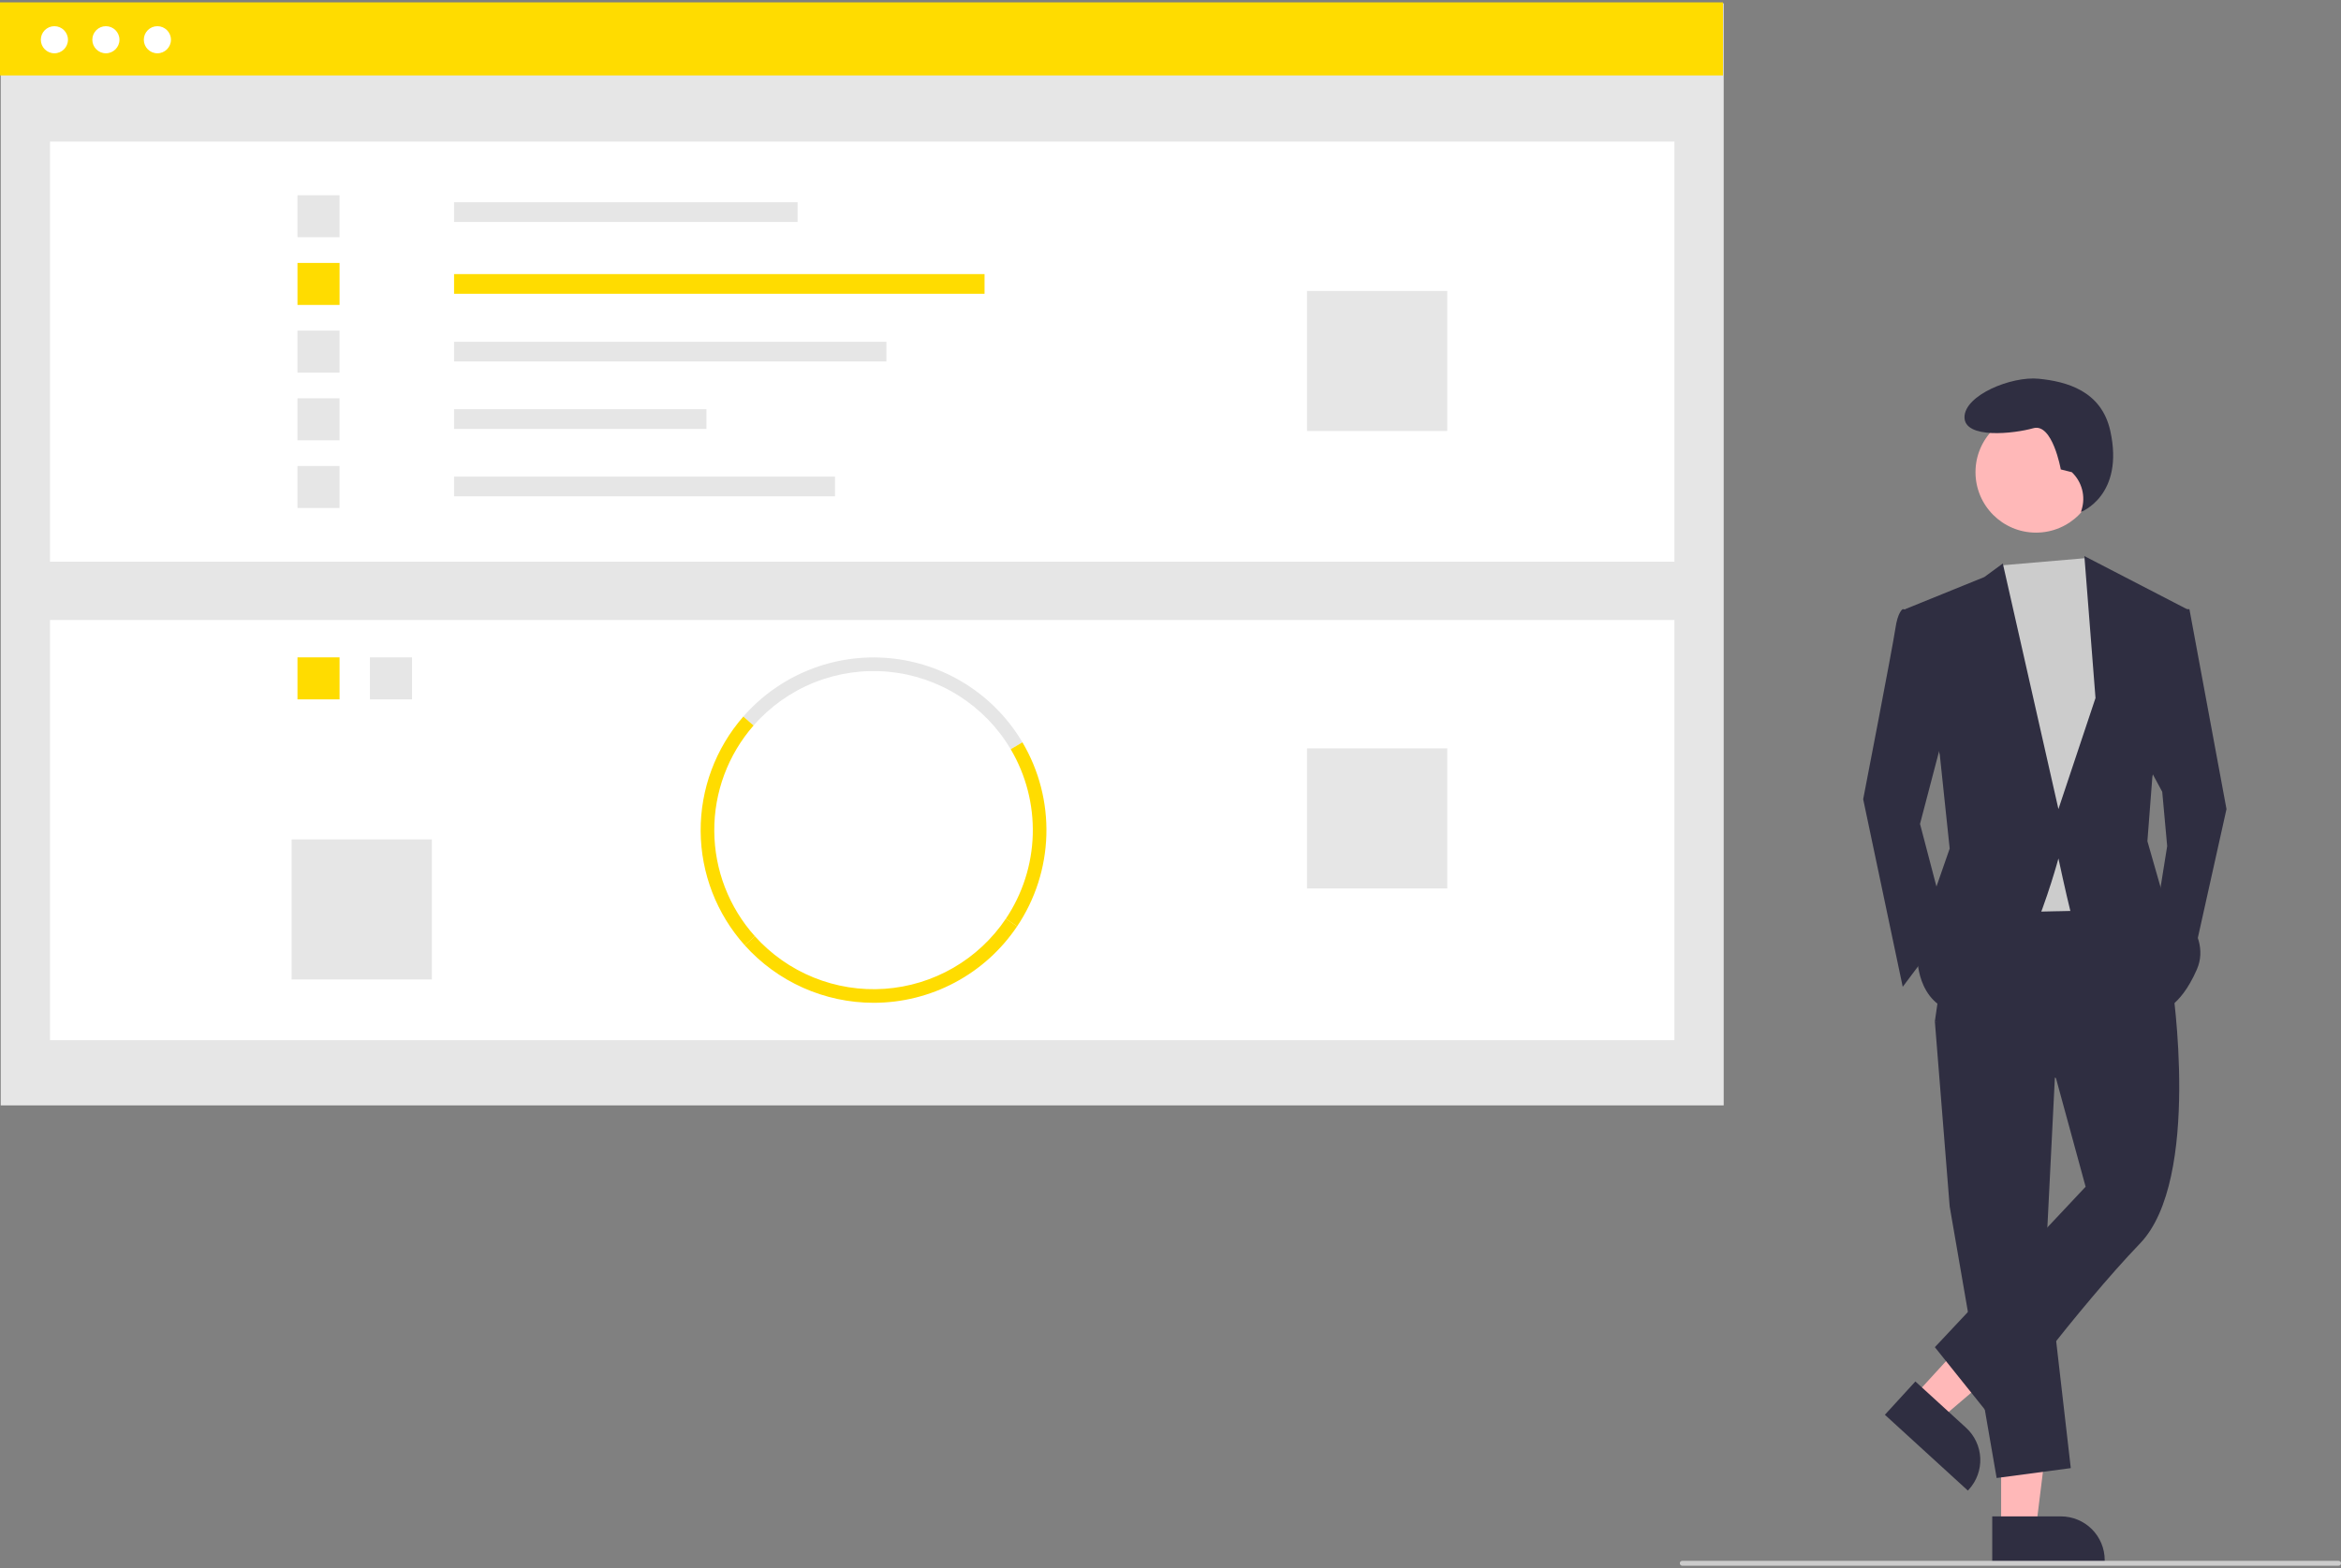 <svg width="494" height="331" viewBox="0 0 494 331" fill="none" xmlns="http://www.w3.org/2000/svg">
<rect x="0" y="0" width="494" height="331" fill="#808080" stroke="none"/>
<g clip-path="url(#clip0_1301_241)">
<path d="M363.736 0.706H0.155V233.329H363.736V0.706Z" fill="#E6E6E6"/>
<path d="M353.34 29.883H10.552V118.561H353.34V29.883Z" fill="white"/>
<path d="M168.309 42.692H95.817V46.849H168.309V42.692Z" fill="#E6E6E6"/>
<path d="M207.761 57.856H95.817V62.013H207.761V57.856Z" fill="#FFDC00"/>
<path d="M187.049 72.143H95.817V76.3H187.049V72.143Z" fill="#E6E6E6"/>
<path d="M149.077 86.376H95.817V90.533H149.077V86.376Z" fill="#E6E6E6"/>
<path d="M176.2 100.609H95.817V104.766H176.2V100.609Z" fill="#E6E6E6"/>
<path d="M71.653 41.214H62.776V50.082H71.653V41.214Z" fill="#E6E6E6"/>
<path d="M71.653 55.501H62.776V64.368H71.653V55.501Z" fill="#FFDC00"/>
<path d="M71.653 69.788H62.776V78.655H71.653V69.788Z" fill="#E6E6E6"/>
<path d="M71.653 84.075H62.776V92.942H71.653V84.075Z" fill="#E6E6E6"/>
<path d="M71.653 98.362H62.776V107.23H71.653V98.362Z" fill="#E6E6E6"/>
<path d="M305.403 61.413H275.814V90.972H305.403V61.413Z" fill="#E6E6E6"/>
<path d="M353.34 130.877H10.552V219.555H353.34V130.877Z" fill="white"/>
<path d="M86.94 138.758H78.064V147.626H86.94V138.758Z" fill="#E6E6E6"/>
<path d="M71.653 138.758H62.776V147.626H71.653V138.758Z" fill="#FFDC00"/>
<path d="M213.28 158.15C210.575 153.574 206.821 149.705 202.327 146.861C197.833 144.017 192.728 142.28 187.431 141.791C182.134 141.302 176.796 142.076 171.857 144.049C166.917 146.023 162.517 149.139 159.019 153.143L156.855 151.254C160.653 146.908 165.428 143.525 170.789 141.382C176.151 139.239 181.945 138.398 187.695 138.929C193.445 139.459 198.986 141.346 203.864 144.433C208.742 147.521 212.816 151.721 215.752 156.688L213.28 158.15Z" fill="#E6E6E6"/>
<path d="M214.634 195.536L212.25 193.935C215.781 188.674 217.751 182.523 217.934 176.191C218.116 169.86 216.503 163.605 213.28 158.15L215.752 156.688C219.251 162.61 221.003 169.4 220.805 176.274C220.607 183.147 218.468 189.825 214.634 195.536Z" fill="#FFDC00"/>
<path d="M157.155 199.535C151.217 192.91 147.908 184.344 147.853 175.451C147.798 166.558 151 157.953 156.855 151.254L159.018 153.143C153.624 159.313 150.675 167.241 150.726 175.434C150.777 183.626 153.824 191.517 159.294 197.62L157.155 199.535Z" fill="#FFDC00"/>
<path d="M184.336 211.674C179.206 211.67 174.135 210.587 169.451 208.496C164.768 206.404 160.578 203.351 157.154 199.535L159.294 197.62C162.71 201.432 166.952 204.414 171.697 206.338C176.443 208.263 181.565 209.078 186.674 208.723C191.783 208.367 196.743 206.85 201.176 204.287C205.608 201.724 209.396 198.184 212.249 193.935L214.634 195.536C211.298 200.505 206.789 204.577 201.505 207.391C196.221 210.206 190.324 211.676 184.336 211.674Z" fill="#FFDC00"/>
<path d="M305.403 157.973H275.814V187.532H305.403V157.973Z" fill="#E6E6E6"/>
<path d="M91.132 177.187H61.544V206.746H91.132V177.187Z" fill="#E6E6E6"/>
<path d="M363.581 0.5H0V15.931H363.581V0.5Z" fill="#FFDC00"/>
<path d="M11.478 11.249C13.059 11.249 14.341 9.969 14.341 8.389C14.341 6.81 13.059 5.529 11.478 5.529C9.897 5.529 8.615 6.81 8.615 8.389C8.615 9.969 9.897 11.249 11.478 11.249Z" fill="white"/>
<path d="M22.345 11.249C23.926 11.249 25.208 9.969 25.208 8.389C25.208 6.81 23.926 5.529 22.345 5.529C20.764 5.529 19.482 6.81 19.482 8.389C19.482 9.969 20.764 11.249 22.345 11.249Z" fill="white"/>
<path d="M33.212 11.249C34.793 11.249 36.074 9.969 36.074 8.389C36.074 6.81 34.793 5.529 33.212 5.529C31.63 5.529 30.349 6.81 30.349 8.389C30.349 9.969 31.63 11.249 33.212 11.249Z" fill="white"/>
<path d="M422.282 322.488H429.642L433.144 294.125L422.28 294.126L422.282 322.488Z" fill="#FFB8B8"/>
<path d="M420.403 320.087L434.899 320.086H434.899C437.349 320.087 439.699 321.059 441.431 322.789C443.164 324.52 444.137 326.867 444.137 329.315V329.615L420.404 329.616L420.403 320.087Z" fill="#2F2E41"/>
<path d="M403.95 294.642L409.382 299.605L431.127 281.036L423.11 273.712L403.95 294.642Z" fill="#FFB8B8"/>
<path d="M404.186 291.605L414.883 301.378L414.883 301.378C416.691 303.03 417.768 305.332 417.877 307.777C417.986 310.222 417.119 312.61 415.465 314.416L415.263 314.638L397.749 298.637L404.186 291.605Z" fill="#2F2E41"/>
<path d="M433.85 222.886L431.764 264.568L436.98 309.897L421.333 311.981L411.424 254.669L408.295 215.592L433.85 222.886Z" fill="#2F2E41"/>
<path d="M458.363 207.776C458.363 207.776 464.621 248.937 451.583 262.484C438.544 276.031 420.812 299.998 420.812 299.998L408.295 284.367L440.109 250.5L433.85 227.575L408.295 215.592L412.467 186.936L450.018 186.415L458.363 207.776Z" fill="#2F2E41"/>
<path d="M429.644 112.429C436.698 112.429 442.417 106.716 442.417 99.669C442.417 92.622 436.698 86.909 429.644 86.909C422.59 86.909 416.871 92.622 416.871 99.669C416.871 106.716 422.59 112.429 429.644 112.429Z" fill="#FFB8B8"/>
<path d="M440.238 117.805L442.195 120.766L447.411 135.355L443.238 192.146L418.726 192.667L415.597 127.539L422.152 119.353L440.238 117.805Z" fill="#CCCCCC"/>
<path d="M405.687 129.102L401.515 128.581C401.515 128.581 400.471 129.102 399.95 132.749C399.428 136.396 393.17 168.7 393.17 168.7L401.515 208.298L410.902 195.793L405.165 173.91L410.902 152.027L405.687 129.102Z" fill="#2F2E41"/>
<path d="M458.884 128.581H462.013L469.837 170.784L462.535 203.608L455.234 191.625L457.32 178.599L456.277 167.137L452.626 160.363L458.884 128.581Z" fill="#2F2E41"/>
<path d="M437.192 99.669L434.87 99.089C434.87 99.089 433.128 89.229 429.064 90.389C424.999 91.549 414.549 92.709 414.549 88.069C414.549 83.429 424.419 79.368 430.225 79.948C436.031 80.528 443.446 82.453 445.32 90.969C448.325 104.621 439.121 108.069 439.121 108.069L439.274 107.572C439.699 106.192 439.73 104.72 439.362 103.324C438.994 101.927 438.242 100.661 437.192 99.669Z" fill="#2F2E41"/>
<path d="M402.036 128.581L418.725 121.808L422.637 118.942L434.372 170.784L442.195 147.338L439.848 117.379L461.492 128.581L454.19 164.01L453.147 177.557L456.276 188.499C456.276 188.499 467.229 196.314 463.578 204.65C459.927 212.987 455.755 213.508 455.755 213.508C455.755 213.508 438.022 196.835 436.979 192.667C435.936 188.499 434.372 181.204 434.372 181.204C434.372 181.204 425.505 214.55 415.075 214.029C404.644 213.508 404.644 202.566 404.644 202.566L407.252 191.104L411.424 179.12L409.338 159.321L402.036 128.581Z" fill="#2F2E41"/>
<path d="M493.484 330.5H354.991C354.854 330.5 354.723 330.445 354.626 330.349C354.529 330.252 354.475 330.12 354.475 329.984C354.475 329.847 354.529 329.715 354.626 329.618C354.723 329.522 354.854 329.467 354.991 329.467H493.484C493.621 329.467 493.752 329.522 493.849 329.618C493.946 329.715 494 329.847 494 329.984C494 330.12 493.946 330.252 493.849 330.349C493.752 330.445 493.621 330.5 493.484 330.5Z" fill="#CCCCCC"/>
</g>
<defs>
<clipPath id="clip0_1301_241">
<rect width="494" height="330" fill="white" transform="translate(0 0.5)"/>
</clipPath>
</defs>
</svg>
